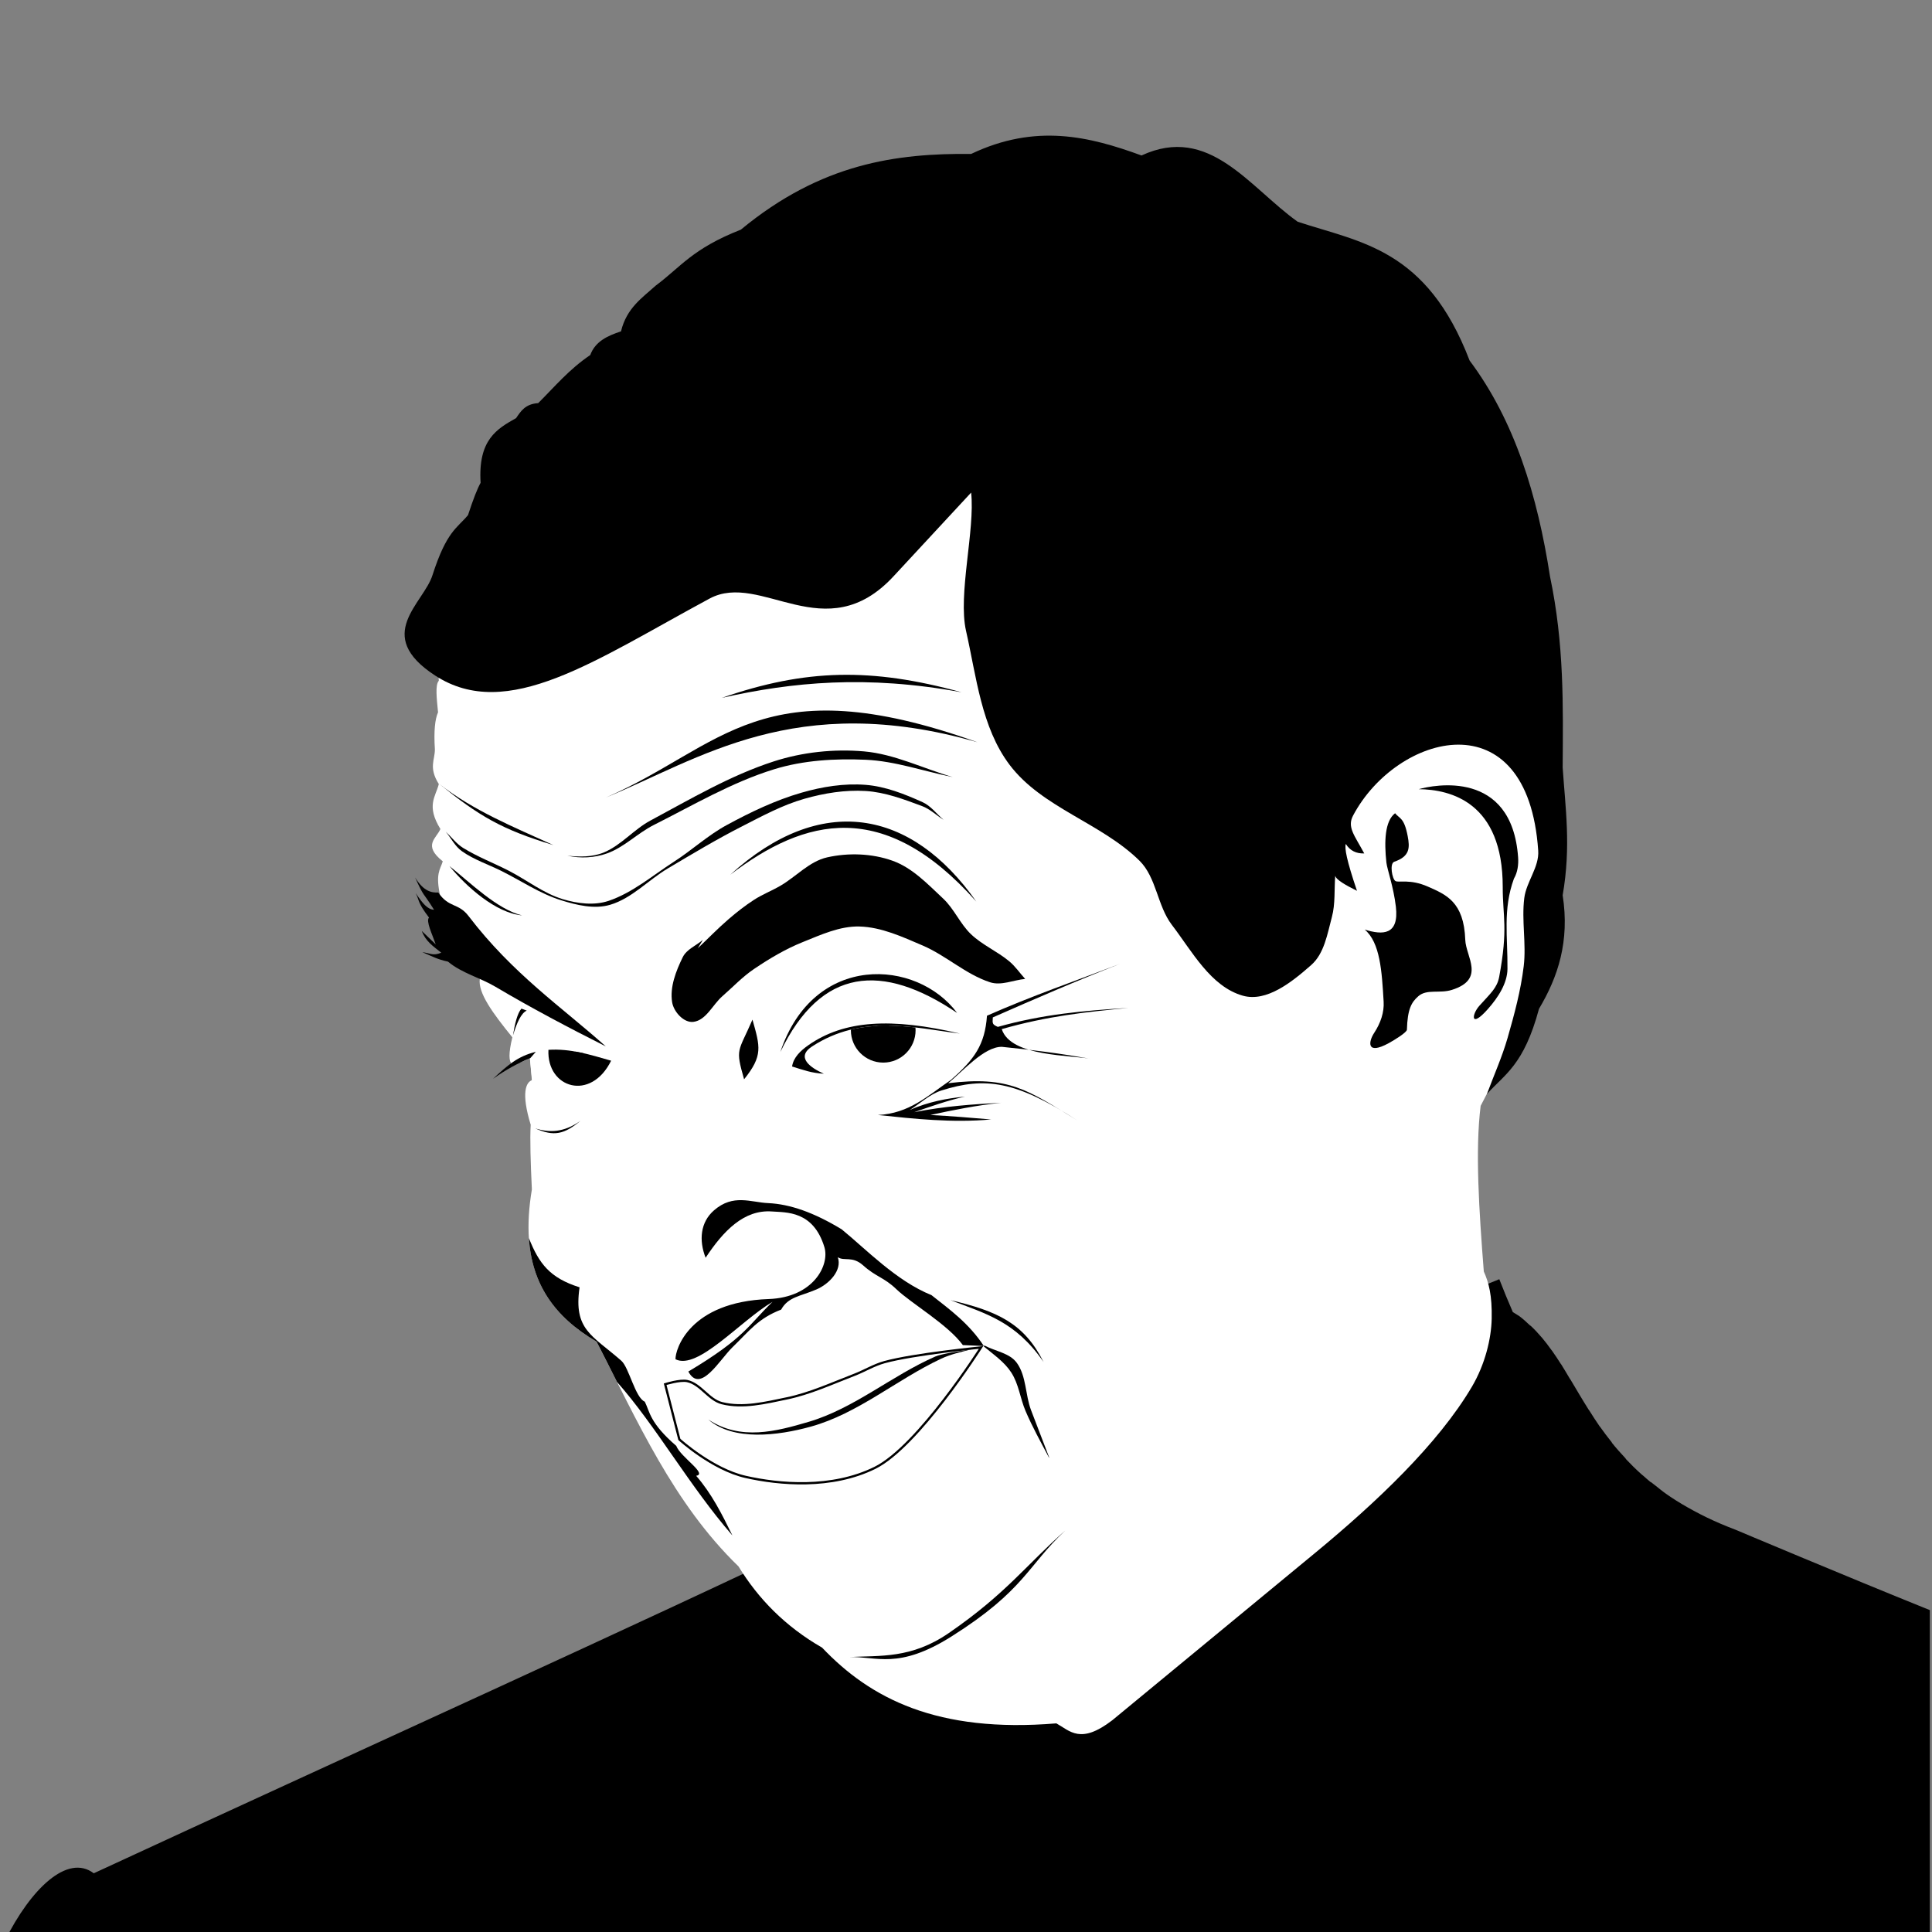 <svg width="84" height="84" viewBox="0 0 84 84" fill="none" xmlns="http://www.w3.org/2000/svg">
<rect x="0" y="0" width="84" height="84" fill="#808080" stroke="none"/>
<g clip-path="url(#clip0_1485_12572)">
<path d="M65.186 55.618L46.48 63.204L35.501 66.906C29.154 69.987 14.552 76.598 4.077 81.447C2.93 80.58 1.332 82.135 0.221 84.364H83.906V70.005C80.133 68.484 75.465 66.513 75.465 66.513C75.017 66.344 74.606 66.168 74.217 65.981C74.016 65.884 73.828 65.787 73.642 65.686C73.461 65.588 73.291 65.493 73.123 65.392C72.951 65.288 72.791 65.19 72.632 65.083C72.569 65.041 72.511 64.999 72.45 64.957C72.276 64.836 72.119 64.703 71.959 64.578C71.899 64.531 71.835 64.486 71.777 64.438C71.772 64.436 71.766 64.44 71.763 64.438C71.651 64.347 71.545 64.25 71.44 64.158C71.418 64.138 71.392 64.122 71.37 64.102C71.123 63.88 70.897 63.657 70.683 63.429C70.679 63.426 70.688 63.417 70.683 63.415C70.47 63.186 70.265 62.959 70.08 62.727C70.076 62.724 70.085 62.717 70.08 62.714C69.897 62.484 69.722 62.256 69.561 62.026C69.557 62.021 69.551 62.018 69.547 62.012C69.387 61.783 69.243 61.553 69.099 61.325C69.094 61.32 69.088 61.317 69.085 61.311C68.794 60.851 68.531 60.399 68.272 59.965C68.267 59.96 68.261 59.957 68.258 59.951C68.129 59.737 68.008 59.524 67.879 59.32C67.875 59.315 67.869 59.312 67.865 59.306C67.736 59.103 67.608 58.907 67.472 58.717C67.468 58.712 67.462 58.709 67.459 58.703C67.324 58.514 67.185 58.33 67.038 58.156C67.034 58.151 67.028 58.147 67.024 58.142C66.877 57.969 66.726 57.806 66.561 57.652C66.557 57.647 66.552 57.642 66.547 57.638C66.543 57.635 66.536 57.64 66.534 57.638C66.371 57.487 66.213 57.333 66.029 57.203C66.02 57.197 66.009 57.195 66.001 57.189C65.93 57.14 65.852 57.095 65.776 57.049C65.569 56.573 65.374 56.1 65.187 55.618L65.186 55.618Z" fill="black"/>
<path d="M19.01 28.363L19.079 29.598C18.912 29.775 18.991 30.395 19.045 30.969C18.914 31.272 18.856 31.776 18.908 32.581C18.908 33.052 18.628 33.371 19.079 34.09C18.94 34.642 18.52 35.023 19.148 36.044C18.976 36.455 18.365 36.743 19.251 37.45C19.137 37.816 18.917 37.983 19.148 38.993L20.862 42.559C20.771 43.158 21.417 44.044 22.276 45.101C22.104 45.811 22.123 46.158 22.259 46.251C22.48 46.237 22.686 46.197 23.039 46.005L23.125 46.965C22.877 47.057 22.645 47.496 23.074 48.903C23.037 49.515 23.069 50.558 23.125 51.715C22.602 54.839 23.47 56.889 25.937 58.333C27.711 61.767 29.259 65.343 32.109 68.105C32.968 69.512 34.141 70.715 35.744 71.637C37.839 73.843 40.741 75.36 45.928 74.929C46.527 75.261 46.977 75.857 48.362 74.792L57.175 67.522C59.83 65.332 62.529 62.783 63.999 60.287C64.57 59.317 64.838 58.201 64.856 57.338C64.877 56.313 64.729 55.763 64.513 55.281C64.307 52.624 64.133 50.018 64.376 48.08L66.193 44.582L67.325 37.759L66.399 32.169L58.238 31.209L49.288 16.156L29.194 17.939L19.01 28.363Z" fill="white"/>
<path d="M29.88 60.047C30.463 60.172 30.811 60.861 31.389 61.007C32.3 61.237 33.281 60.992 34.201 60.801C35.22 60.59 36.178 60.146 37.15 59.773C37.59 59.603 37.998 59.349 38.453 59.224C39.721 58.874 42.653 58.585 42.653 58.585C42.653 58.585 39.926 62.887 38.041 63.819C36.157 64.751 33.872 64.542 32.418 64.213C30.963 63.884 29.537 62.584 29.537 62.584L28.92 60.184C28.92 60.184 29.564 59.979 29.88 60.047Z" stroke="black" stroke-width="0.098"/>
<path d="M26.349 34.672C31.394 32.486 33.097 28.909 42.499 32.272C34.581 29.999 30.377 33.025 26.349 34.672Z" fill="black"/>
<path d="M19.089 34.076C20.593 35.255 22.337 35.957 24.06 36.743C21.806 36.064 20.826 35.475 19.089 34.076Z" fill="black"/>
<path d="M24.666 37.203C25.188 37.264 25.773 37.267 26.266 37.058C27.016 36.741 27.562 36.061 28.279 35.676C30.025 34.74 31.753 33.716 33.637 33.106C34.891 32.7 36.253 32.555 37.565 32.669C38.898 32.786 40.136 33.413 41.421 33.785C40.16 33.534 38.922 33.089 37.638 33.033C36.307 32.975 34.935 33.053 33.662 33.445C31.823 34.011 30.143 35.005 28.424 35.87C27.715 36.227 27.136 36.841 26.388 37.106C25.846 37.299 25.24 37.329 24.666 37.203Z" fill="black"/>
<path d="M19.38 36.161C19.631 36.395 19.84 36.683 20.132 36.864C20.762 37.254 21.461 37.52 22.12 37.858C22.908 38.263 23.624 38.839 24.472 39.095C25.107 39.286 25.832 39.379 26.46 39.168C27.505 38.816 28.37 38.065 29.297 37.47C30.084 36.965 30.779 36.315 31.601 35.87C32.638 35.308 33.716 34.791 34.85 34.464C35.749 34.204 36.705 34.051 37.638 34.124C38.497 34.192 39.325 34.522 40.111 34.876C40.477 35.041 40.725 35.393 41.033 35.652C40.717 35.45 40.438 35.176 40.087 35.046C39.295 34.751 38.481 34.443 37.638 34.391C36.743 34.336 35.833 34.485 34.971 34.73C34.028 34.999 33.153 35.473 32.28 35.919C31.171 36.484 30.101 37.125 29.031 37.761C28.185 38.265 27.476 39.056 26.533 39.337C25.849 39.541 25.081 39.356 24.399 39.143C23.471 38.854 22.652 38.289 21.781 37.858C21.214 37.578 20.6 37.375 20.084 37.01C19.784 36.797 19.615 36.444 19.38 36.161Z" fill="black"/>
<path d="M19.542 37.656C20.428 38.36 21.622 39.543 22.697 39.799C21.553 39.695 20.271 38.547 19.542 37.656Z" fill="black"/>
<path d="M31.749 38.033C34.999 35.557 38.426 34.683 42.448 39.199C39.615 35.169 35.681 34.457 31.749 38.033Z" fill="black"/>
<path d="M31.382 30.342C35.021 29.081 37.885 29.02 41.808 30.099C37.678 29.338 34.445 29.654 31.382 30.342Z" fill="black"/>
<path d="M26.339 45.496C24.434 43.793 22.298 42.351 20.371 39.827C19.925 39.243 19.526 39.491 19.053 38.804C18.772 38.821 18.413 38.757 18.047 38.149C18.46 39.061 18.352 38.725 18.871 39.555C18.587 39.539 18.38 39.288 18.071 38.828C18.246 39.165 18.134 39.214 18.653 39.895C18.507 40.04 18.792 40.616 18.944 41.059L18.338 40.477C18.504 40.923 18.826 41.137 19.186 41.422C18.819 41.569 18.741 41.45 18.362 41.398C18.808 41.587 19.007 41.709 19.477 41.81C20.082 42.313 20.868 42.504 21.538 42.901C23.108 43.831 24.713 44.676 26.339 45.496Z" fill="black"/>
<path d="M22.995 53.831C23.126 55.81 24.078 57.245 25.938 58.333C26.238 58.915 26.532 59.499 26.826 60.084C28.523 62.002 29.983 64.619 31.844 66.76C31.392 65.84 30.948 64.948 30.268 64.165C30.782 64.083 29.587 63.352 29.403 62.865C28.241 61.859 28.258 61.386 28.034 60.942C27.617 60.77 27.35 59.458 27.014 59.163C25.744 58.048 24.928 57.822 25.199 55.97C23.905 55.562 23.437 54.942 22.995 53.831Z" fill="black"/>
<path d="M36.911 72.046C38.272 71.973 39.619 72.125 41.251 71.003C43.751 69.284 44.629 68.029 46.318 66.542C44.67 68.077 44.559 69.137 41.372 71.149C39.049 72.614 38.112 72.005 36.911 72.046Z" fill="black"/>
<path d="M30.679 54.685C31.448 53.519 32.348 52.582 33.565 52.673C34.186 52.719 35.361 52.634 35.844 54.225C36.079 54.998 35.372 56.41 33.419 56.48C29.971 56.603 29.355 58.676 29.37 59.098C30.336 59.587 32.183 57.433 33.589 56.601C32.539 57.611 32.393 58.163 29.928 59.632C30.448 60.613 31.284 59.123 31.841 58.582C32.599 57.848 32.953 57.33 33.963 56.939C34.27 56.384 34.783 56.367 35.492 56.065C36.05 55.827 36.624 55.232 36.426 54.661C36.712 54.85 37.052 54.59 37.532 55.02C38.095 55.524 38.435 55.535 38.968 56.048C39.608 56.664 41.212 57.586 41.863 58.483L42.776 58.522C42.127 57.537 41.31 56.95 40.499 56.31C38.971 55.695 37.645 54.305 36.595 53.449C35.387 52.716 34.348 52.352 33.395 52.309C32.64 52.275 31.879 51.896 31.043 52.624C30.448 53.142 30.382 53.928 30.679 54.685Z" fill="black"/>
<path d="M41.324 56.528C43.367 57.005 44.523 57.532 45.373 59.219C44.151 57.442 42.85 57.117 41.324 56.528Z" fill="black"/>
<path d="M23.272 49.06C23.872 49.249 24.507 49.251 25.236 48.733C24.536 49.313 24.09 49.427 23.272 49.06Z" fill="black"/>
<path d="M22.302 45.019C22.472 44.46 22.664 44.043 22.902 43.939L22.671 43.853C22.495 44.055 22.388 44.5 22.302 45.019Z" fill="black"/>
<path d="M30.219 43.532C30.514 44.727 30.691 45.961 30.219 47.411C31.798 47.076 34.336 48.639 37.202 49.4C41.372 50.506 42.761 46.537 45.154 45.666C43.832 43.959 44.276 43.431 43.991 42.416L36.789 39.337L30.219 43.532Z" fill="white"/>
<path d="M31.407 43.314C30.984 43.682 30.703 44.361 30.146 44.429C29.731 44.48 29.292 43.992 29.224 43.58C29.116 42.917 29.389 42.22 29.685 41.616C29.854 41.272 30.267 41.115 30.558 40.865C30.485 40.986 30.413 41.107 30.34 41.228C30.784 40.808 31.21 40.367 31.673 39.968C32.027 39.663 32.396 39.372 32.789 39.119C33.15 38.886 33.556 38.729 33.928 38.513C34.615 38.114 35.19 37.45 35.965 37.276C36.889 37.069 37.91 37.104 38.802 37.422C39.667 37.729 40.338 38.443 41.008 39.07C41.487 39.519 41.745 40.17 42.221 40.622C42.709 41.085 43.35 41.358 43.869 41.786C44.139 42.008 44.338 42.303 44.572 42.562C44.063 42.61 43.531 42.866 43.045 42.707C41.986 42.362 41.136 41.545 40.111 41.107C39.234 40.732 38.325 40.309 37.371 40.283C36.517 40.259 35.691 40.643 34.898 40.962C34.153 41.261 33.455 41.677 32.789 42.126C32.285 42.465 31.865 42.914 31.407 43.314Z" fill="black"/>
<path d="M33.928 45.738C35.703 42.057 38.354 41.843 41.614 44.041C39.867 41.69 35.376 41.403 33.928 45.738Z" fill="black"/>
<path d="M32.716 44.332C32.094 45.769 31.961 45.558 32.352 46.926C33.178 45.897 33.05 45.518 32.716 44.332Z" fill="black"/>
<path d="M35.795 46.674C37.484 46.984 38.73 46.588 39.859 46.006C40.499 45.677 40.999 45.219 41.282 44.908L38.779 44.505L36.747 44.779L35.581 45.199L34.938 45.697L34.904 46.297L35.795 46.674Z" fill="white"/>
<path d="M35.141 45.447C34.804 45.684 34.498 45.975 34.438 46.369C34.924 46.519 35.272 46.655 35.82 46.684C35.244 46.429 34.582 45.969 35.31 45.496C37.481 44.084 39.737 44.686 41.736 44.938C38.752 44.236 36.697 44.354 35.141 45.447Z" fill="black"/>
<path d="M48.694 41.907C46.83 42.633 44.996 43.428 43.166 44.235C43.144 44.51 43.148 44.542 43.384 44.647C45.325 44.103 47.078 43.943 49.058 43.823C47.213 44 45.545 44.175 43.554 44.744C43.948 45.96 46.552 45.859 47.531 46.053C45.969 45.783 44.996 45.661 43.557 45.514C42.786 45.509 41.878 46.56 41.226 47.096C43.874 46.772 44.664 47.376 46.852 48.721C44.156 46.984 42.828 46.816 40.935 47.411C40.42 47.574 40.014 47.977 39.553 48.26C40.37 47.906 41.141 47.757 41.954 47.678C41.184 47.85 40.438 48.117 39.748 48.357C41.044 48.096 42.305 48.012 43.53 47.945C42.446 48.061 41.439 48.263 40.451 48.478C41.352 48.524 42.26 48.602 43.093 48.672C41.396 48.826 39.738 48.644 38.171 48.478C39.527 48.413 40.326 47.652 41.348 46.95C42.368 46.052 42.821 45.431 42.912 44.162C44.808 43.322 46.757 42.648 48.694 41.907Z" fill="black"/>
<path d="M61.684 34.312C62.32 34.131 65.732 33.428 66.005 37.278C66.027 37.589 65.984 37.927 65.824 38.2C65.333 39.54 65.557 40.75 65.542 42.13C65.535 42.745 65.145 43.361 64.684 43.879C63.927 44.732 63.974 44.116 64.324 43.725C64.799 43.195 65.091 42.957 65.182 42.473C65.577 40.353 65.335 39.868 65.336 38.564C65.34 34.888 63.075 34.325 61.684 34.312Z" fill="black"/>
<path d="M60.656 35.358C60.211 35.696 60.178 36.585 60.278 37.501C60.31 37.792 60.588 38.552 60.69 39.422C60.834 40.661 60.12 40.662 59.335 40.416C60.005 40.982 60.081 42.222 60.158 43.553C60.185 44.009 60.03 44.477 59.747 44.908C59.496 45.29 59.398 45.89 60.381 45.354C60.646 45.209 61.166 44.885 61.17 44.771C61.196 43.882 61.363 43.577 61.667 43.313C62.041 42.989 62.59 43.207 63.124 43.039C64.602 42.574 63.732 41.596 63.707 40.862C63.651 39.205 62.864 38.893 62.079 38.547C61.31 38.208 60.818 38.386 60.673 38.307C60.531 38.23 60.404 37.542 60.621 37.467C61.303 37.233 61.3 36.858 61.204 36.353C61.048 35.532 60.845 35.598 60.656 35.358Z" fill="black"/>
<path d="M24.024 45.638C23.973 45.639 23.922 45.641 23.871 45.644L23.854 45.642L23.319 45.727C23.115 45.794 23.087 45.962 23.039 46.005L23.135 46.966C23.512 47.664 25.363 47.273 26.752 47.072C26.799 46.69 26.724 46.135 26.554 46.107C25.692 45.855 24.907 45.617 24.024 45.638Z" fill="white"/>
<path d="M23.297 45.731C22.5 45.927 22.061 46.324 21.436 46.905C21.984 46.515 22.547 46.208 23.057 46.005L23.297 45.731Z" fill="black"/>
<path d="M23.845 45.645C24.805 45.582 25.662 45.858 26.571 46.117C25.688 47.908 23.767 47.312 23.845 45.645Z" fill="black"/>
<path d="M25.021 45.721C24.963 45.764 24.925 45.833 24.925 45.911C24.925 46.044 25.033 46.151 25.165 46.151C25.298 46.151 25.405 46.044 25.405 45.911C25.405 45.868 25.393 45.828 25.373 45.793C25.256 45.766 25.139 45.742 25.021 45.721Z" fill="black"/>
<path d="M38.383 44.594C37.922 44.603 37.459 44.655 36.995 44.768C36.995 44.776 36.995 44.785 36.995 44.793C36.995 45.57 37.625 46.2 38.402 46.2C39.178 46.2 39.808 45.57 39.808 44.793C39.808 44.753 39.804 44.712 39.802 44.672C39.336 44.62 38.86 44.584 38.383 44.594Z" fill="black"/>
<path d="M38.383 44.594C38.306 44.595 38.23 44.6 38.154 44.604C38.114 44.657 38.088 44.722 38.088 44.793C38.088 44.966 38.229 45.105 38.402 45.105C38.575 45.105 38.716 44.966 38.716 44.793C38.716 44.718 38.686 44.648 38.642 44.594C38.556 44.593 38.469 44.592 38.383 44.594Z" fill="black"/>
<path d="M18.805 25.003C19.419 23.097 19.861 22.977 20.348 22.397C20.578 21.69 20.757 21.24 20.896 20.991C20.779 19.114 21.609 18.646 22.439 18.179C22.645 17.876 22.838 17.564 23.4 17.527C24.116 16.815 24.736 16.064 25.663 15.436C25.883 14.839 26.419 14.598 27 14.407C27.246 13.391 27.914 12.956 28.509 12.418C29.598 11.61 30.092 10.817 32.212 9.984C35.711 7.093 38.988 6.663 42.225 6.692C45.033 5.358 47.364 5.931 49.631 6.76C52.58 5.391 54.316 8.142 56.421 9.641C59.155 10.544 62.029 10.806 63.896 15.676C65.86 18.3 66.847 21.545 67.393 25.071C68.011 28.008 67.961 30.683 67.942 33.369C68.059 35.133 68.313 36.794 67.942 38.924C68.255 40.94 67.733 42.484 66.913 43.862C66.253 46.313 65.433 46.695 64.65 47.565C64.949 46.754 65.307 45.963 65.546 45.132C65.841 44.105 66.122 43.065 66.249 42.004C66.366 41.025 66.15 40.025 66.273 39.046C66.362 38.336 66.928 37.7 66.879 36.985C66.425 30.299 60.722 31.891 58.83 35.458C58.56 35.966 58.894 36.32 59.315 37.106C58.974 37.117 58.7 36.993 58.514 36.694C58.452 36.868 58.547 37.397 58.999 38.731C58.512 38.488 58.094 38.255 58.054 38.076C58.005 38.675 58.064 39.291 57.908 39.871C57.712 40.601 57.579 41.456 57.011 41.956C56.194 42.676 55.075 43.591 54.029 43.289C52.634 42.888 51.831 41.363 50.949 40.21C50.317 39.383 50.284 38.153 49.543 37.422C47.877 35.778 45.304 35.12 43.894 33.251C42.665 31.623 42.454 29.421 42.002 27.432C41.642 25.846 42.401 23.033 42.223 21.417L38.85 25.056C35.883 28.258 33.09 24.818 30.849 26.026C25.863 28.713 22.059 31.414 18.92 29.372C16.212 27.611 18.419 26.242 18.805 25.003Z" fill="black"/>
<path d="M42.808 58.503C42.802 58.504 42.796 58.506 42.789 58.507L42.772 58.539C43.195 58.893 43.669 59.211 43.968 59.674C44.3 60.188 44.35 60.788 44.59 61.35C44.886 62.043 45.254 62.703 45.606 63.37C45.611 63.371 45.615 63.372 45.619 63.374L44.83 61.316C44.574 60.647 44.63 59.839 44.212 59.258C43.902 58.826 43.276 58.754 42.808 58.502L42.808 58.503Z" fill="black"/>
<path d="M42.23 58.668C41.778 58.783 41.333 58.88 40.912 59.078C38.987 59.982 37.304 61.459 35.254 62.027C33.811 62.427 31.885 62.659 30.799 61.721C32.202 62.649 33.749 62.234 35.152 61.821C37.139 61.237 38.776 59.805 40.673 58.976C40.938 58.86 41.743 58.743 42.23 58.668Z" fill="black"/>
</g>
<defs>
<clipPath id="clip0_1485_12572">
<rect width="84" height="84" fill="white"/>
</clipPath>
</defs>
</svg>
